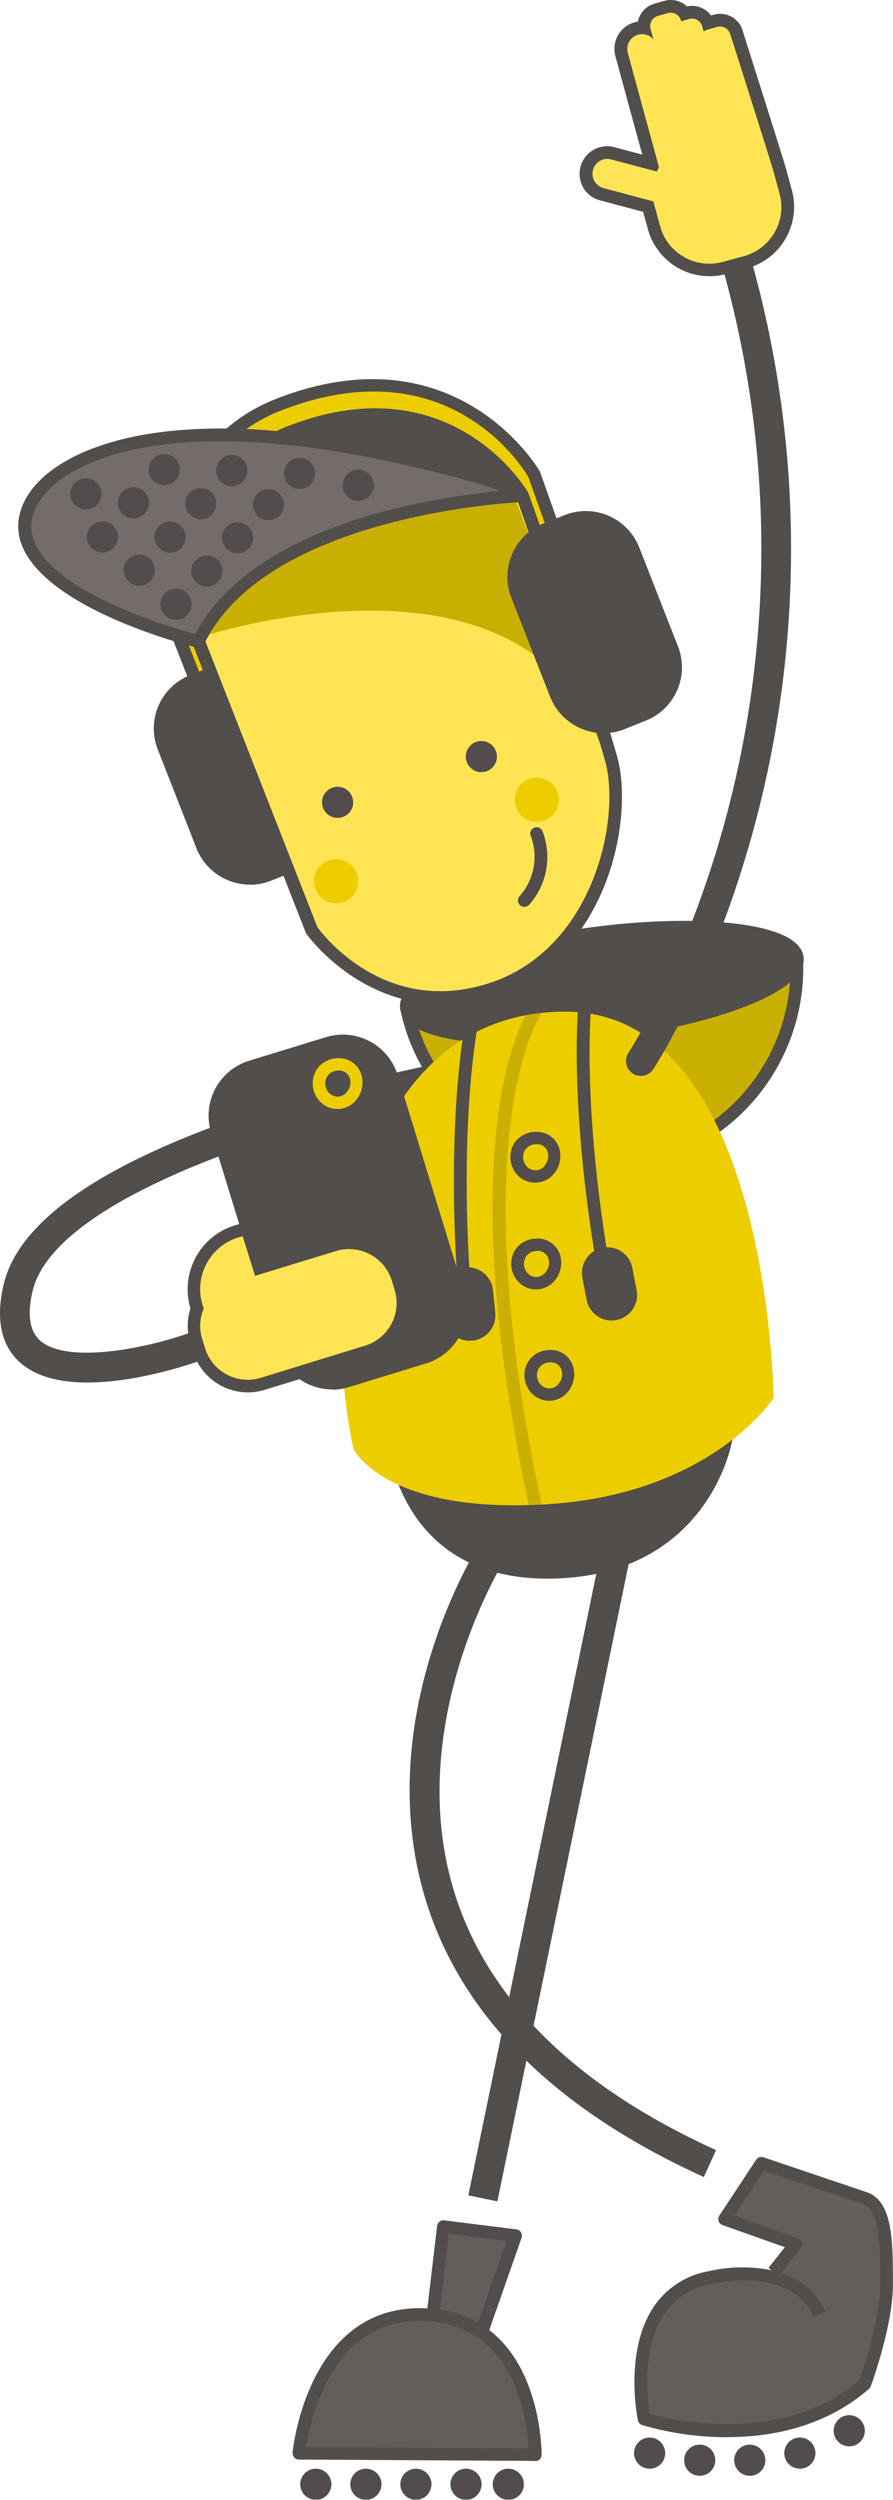 <svg xmlns="http://www.w3.org/2000/svg" xmlns:xlink="http://www.w3.org/1999/xlink" viewBox="0 0 210.43 588.75"><defs><style>.cls-1{fill:none;}.cls-2{fill:#eccd00;}.cls-3{fill:#524e4b;}.cls-4{clip-path:url(#clip-path);}.cls-5{fill:#c9b000;}.cls-6{fill:#524d4c;}.cls-7{fill:#ffe554;}.cls-8{fill:#635e5b;}.cls-9{fill:#736c6a;}.cls-10{fill:#eecd00;}</style><clipPath id="clip-path" transform="translate(0)"><rect class="cls-1" width="210.43" height="588.69"/></clipPath></defs><title>TechnoBoy</title><g id="Layer_2" data-name="Layer 2"><g id="Layer_1-2" data-name="Layer 1"><path class="cls-2" d="M49.31,168.44,53,167l-6.24-15.91s-8.33-37.67,21.67-49.33c37.92-14.75,54.67,15,54.67,15s3.17,8.91,7.09,20.17l4-1.55c-4.53-13.05-8.29-23.6-8.29-23.6S107.47,79,65.74,95.26c-33,12.84-23.84,54.29-23.84,54.29l7.41,18.89" transform="translate(0)"/><path class="cls-3" d="M48.46,170.38l-8-20.5c-.1-.43-9.06-42.86,24.76-56,42.45-16.51,61.82,16.83,62,17.16l.1.24c0,.1,3.82,10.7,8.3,23.61l.47,1.36-6.78,2.64-.51-1.47c-3.62-10.4-6.64-18.9-7-20-1.27-2.18-17.3-28-52.75-14.23-11.88,4.62-19,14-21.14,27.78a60.6,60.6,0,0,0,.37,19.72L55,167.84l-6.51,2.54m-5.12-21.26,6.81,17.38.93-.36L45.32,151.4c-.09-.38-8.26-39.06,22.59-51.05,38.68-15,56.34,15.35,56.52,15.66l.1.23c0,.09,2.94,8.27,6.58,18.72l1.19-.47c-4-11.51-7.34-20.9-7.77-22.09-1.36-2.33-19-31-58.24-15.74C35.64,108.58,42.87,146.81,43.34,149.12Z" transform="translate(0)"/><path class="cls-3" d="M68.23,204.06l-5,1.95a12,12,0,0,1-15.55-6.79L38.55,175.9a12,12,0,0,1,6.79-15.55l5-2a12,12,0,0,1,15.55,6.79L75,188.51a12,12,0,0,1-6.79,15.55" transform="translate(0)"/><g class="cls-4"><path class="cls-3" d="M58.88,208.34a13.53,13.53,0,0,1-12.59-8.57l-9.14-23.33A13.53,13.53,0,0,1,44.79,159l5-1.95a13.5,13.5,0,0,1,17.49,7.64L76.42,188a13.53,13.53,0,0,1-7.65,17.5l-5,1.95a13.44,13.44,0,0,1-4.91.93m-4.19-49.28a10.52,10.52,0,0,0-3.82.73l-5,2A10.52,10.52,0,0,0,40,175.35l9.14,23.32a10.51,10.51,0,0,0,13.6,6l5-2a10.52,10.52,0,0,0,5.94-13.6l-9.14-23.33A10.52,10.52,0,0,0,54.69,159.06Z" transform="translate(0)"/><path class="cls-3" d="M20.61,325.6c-6.1,0-11.94-1.19-15.87-4.7-4.51-4-5.81-10.26-3.86-18.46,3.4-14.3,21.59-27.35,54.05-38.81a374.63,374.63,0,0,1,46.69-12.82l1.33,6.87C78.39,262.44,13.41,280,7.69,304.06c-1.31,5.51-.73,9.42,1.72,11.62,6.28,5.63,24.88,1.93,35.13-1.73l2.36,6.59c-2,.73-14.64,5.06-26.29,5.06" transform="translate(0)"/></g><path class="cls-5" d="M187.73,225.64c0,.77.06,1.54.06,2.32a46.2,46.2,0,0,1-46.19,46.19c-22.32,0-41.51-15.79-45.82-36.83" transform="translate(0)"/><path class="cls-3" d="M141.6,275.65c-22.89,0-42.78-16-47.29-38l2.94-.6c4.22,20.65,22.88,35.63,44.35,35.63A44.74,44.74,0,0,0,186.29,228q0-1.12-.06-2.25l3-.15c0,.8.06,1.6.06,2.4a47.75,47.75,0,0,1-47.69,47.69" transform="translate(0)"/><path class="cls-3" d="M187.86,225.56c-.82-6.44-22.1-9-47.53-5.78S95,230.88,95.78,237.32s22.1,9,47.53,5.77,45.37-11.1,44.55-17.53" transform="translate(0)"/><path class="cls-3" d="M122.44,246a105,105,0,0,1-12.3-.67c-6.88-.84-15.22-2.88-15.85-7.82s6.92-9,13.37-11.55c8.53-3.36,20.07-6.08,32.48-7.67s24.27-1.85,33.37-.74c6.88.84,15.21,2.87,15.84,7.82s-6.92,9-13.37,11.55c-8.53,3.35-20.06,6.07-32.48,7.66A168.62,168.62,0,0,1,122.44,246m38.76-26.12a164.66,164.66,0,0,0-20.68,1.39c-12.17,1.56-23.45,4.21-31.76,7.48-8.83,3.47-11.71,6.68-11.49,8.38s3.81,4.07,13.23,5.22c8.86,1.07,20.44.81,32.62-.75s23.46-4.21,31.76-7.47c8.83-3.48,11.71-6.69,11.49-8.38s-3.81-4.08-13.23-5.22A99.16,99.16,0,0,0,161.2,219.88Z" transform="translate(0)"/><g class="cls-4"><path class="cls-3" d="M92.12,344.75c1,1,5.22,28.33,39.28,27s42-29.67,41.72-37.67-81,10.67-81,10.67" transform="translate(0)"/><path class="cls-6" d="M78.09,585.08a3.67,3.67,0,1,0-3.67,3.67,3.67,3.67,0,0,0,3.67-3.67" transform="translate(0)"/><path class="cls-6" d="M89.89,585.08a3.67,3.67,0,1,0-3.67,3.67,3.68,3.68,0,0,0,3.67-3.67" transform="translate(0)"/><path class="cls-6" d="M101.68,585.08A3.67,3.67,0,1,0,98,588.75a3.67,3.67,0,0,0,3.66-3.67" transform="translate(0)"/><path class="cls-6" d="M113.48,585.08a3.67,3.67,0,1,0-3.66,3.67,3.67,3.67,0,0,0,3.66-3.67" transform="translate(0)"/><path class="cls-6" d="M123.45,585.08a3.67,3.67,0,1,0-3.66,3.67,3.67,3.67,0,0,0,3.66-3.67" transform="translate(0)"/></g><path class="cls-6" d="M156.75,577.75a3.67,3.67,0,1,0-3.66,3.66,3.66,3.66,0,0,0,3.66-3.66" transform="translate(0)"/><path class="cls-6" d="M168.55,579.41a3.67,3.67,0,1,0-3.66,3.67,3.66,3.66,0,0,0,3.66-3.67" transform="translate(0)"/><path class="cls-6" d="M180.35,579.41a3.67,3.67,0,1,0-3.67,3.67,3.66,3.66,0,0,0,3.67-3.67" transform="translate(0)"/><path class="cls-6" d="M192.15,577.75a3.67,3.67,0,1,0-3.67,3.66,3.67,3.67,0,0,0,3.67-3.66" transform="translate(0)"/><path class="cls-6" d="M203.79,572.48a3.67,3.67,0,1,0-3.67,3.67,3.67,3.67,0,0,0,3.67-3.67" transform="translate(0)"/><path class="cls-2" d="M83.29,341.25s7.5,15.5,46,13,53-25,53-25-1-91.5-49.5-91-58,63.5-49.5,103" transform="translate(0)"/><path class="cls-7" d="M46.78,151.08l26.67,68s15.67,22.33,42,14,32.34-40.33,28.67-54-21-62.33-21-62.33-16.75-29.75-54.67-15c-30,11.66-21.67,49.33-21.67,49.33" transform="translate(0)"/><path class="cls-3" d="M103.93,236.43c-19.87,0-31.57-16.29-31.71-16.49l-.16-.31L45.35,151.52l0-.12a62.41,62.41,0,0,1-.43-20.84c2.26-14.79,10.22-25.23,23-30.21,38.68-15,56.34,15.35,56.52,15.66l.1.23c.18.49,17.4,48.89,21,62.45,1.77,6.62,1.49,18.45-3.14,29.95-3.69,9.14-11.28,21.05-26.53,25.87a39.47,39.47,0,0,1-12,1.92M74.78,218.36c1.46,2,16.07,20.93,40.22,13.29,24.85-7.86,31.31-38.6,27.67-52.18-3.52-13.11-19.93-59.31-20.92-62.09-1.27-2.18-17.3-28-52.75-14.23-11.88,4.62-19,14-21.14,27.78a60.6,60.6,0,0,0,.37,19.72Z" transform="translate(0)"/><polyline class="cls-3" points="117.21 518.45 110.36 517.04 141.67 365.04 148.53 366.45 117.21 518.45"/><path class="cls-3" d="M165.84,512.71c-35.33-16.05-57.43-38.19-65.69-65.79-12.63-42.2,11.64-81.39,12.67-83l5.93,3.73c-.32.51-23.6,38.32-11.88,77.36,7.67,25.55,28.48,46.2,61.86,61.37l-2.89,6.37m-47.09-145.1-3-1.86,3,1.86Z" transform="translate(0)"/><polyline class="cls-8" points="102.12 545.06 104.45 524.41 121.45 526.53 113.78 548.41"/><path class="cls-6" d="M115.2,548.91l-2.83-1,7-20.13-13.65-1.7-2.16,19.14-3-.34L103,524.24a1.5,1.5,0,0,1,1.68-1.32l17,2.13a1.49,1.49,0,0,1,1.09.69,1.54,1.54,0,0,1,.14,1.29l-7.67,21.88" transform="translate(0)"/><path class="cls-8" d="M193.12,545.06s-4.33-13-25.83-8.65-15.5,33.34-15.5,33.34,31,10,52-8.18c0,0,5.14-14,5.14-23.51s0-18.57-5.14-20.31l-24.34-8.22-8.66,13.14,16.66,5.89-5.16,6.52" transform="translate(0)"/><path class="cls-3" d="M171.44,574a71.69,71.69,0,0,1-20.12-2.86,1.51,1.51,0,0,1-1-1.13c-.14-.65-3.25-16.17,3.65-26.61a19.65,19.65,0,0,1,13-8.5,35.39,35.39,0,0,1,14.83-.23l-.71-.56,3.86-4.87-14.68-5.2a1.51,1.51,0,0,1-.93-.93,1.55,1.55,0,0,1,.17-1.31l8.67-13.14a1.49,1.49,0,0,1,1.73-.59l24.33,8.22c6.17,2.08,6.17,11.56,6.17,21.6v.13c0,9.65-5,23.44-5.24,24a1.46,1.46,0,0,1-.42.61c-10.39,9-23,11.34-33.33,11.34m-18.34-5.47c5.05,1.38,31.22,7.53,49.41-7.88.79-2.24,4.92-14.35,4.92-22.63v-.13c0-8.54,0-17.37-4.13-18.76l-23.23-7.85-7,10.58L188,527.15a1.47,1.47,0,0,1,.94,1,1.49,1.49,0,0,1-.26,1.35L184,535.32a19,19,0,0,1,5.13,2.57,14.88,14.88,0,0,1,5.4,6.69l-2.84,1c-.17-.48-4.3-11.66-24.12-7.66a16.74,16.74,0,0,0-11.11,7.22C151.13,553.18,152.57,565.24,153.1,568.57Z" transform="translate(0)"/><path class="cls-3" d="M151,253.4a3.51,3.51,0,0,1-2.92-5.43c.13-.2,13.26-20.41,22.44-53.42a244.6,244.6,0,0,0-.76-133.33,3.5,3.5,0,1,1,6.72-1.94,251.47,251.47,0,0,1,.71,137.42c-9.49,34-22.71,54.27-23.26,55.12A3.52,3.52,0,0,1,151,253.4" transform="translate(0)"/><path class="cls-3" d="M123.12,116.75s-16.75-29.75-54.67-15c-30,11.66-21.67,49.33-21.67,49.33s7.67-36.33,76.34-34.33" transform="translate(0)"/><path class="cls-3" d="M100,319.63,81.81,325.2a12,12,0,0,1-15-7.95l-15.65-51a12,12,0,0,1,8-15l18.16-5.58a12,12,0,0,1,15,8l15.65,51a12.05,12.05,0,0,1-8,15" transform="translate(0)"/><path class="cls-3" d="M78.3,327.23a13.53,13.53,0,0,1-12.92-9.54l-15.64-51a13.53,13.53,0,0,1,8.95-16.87l18.16-5.57a13.52,13.52,0,0,1,16.87,9l15.64,51a13.52,13.52,0,0,1-9,16.87h0l-18.16,5.57a13.3,13.3,0,0,1-4,.6m2.51-80.56a10.27,10.27,0,0,0-3.08.46L59.57,252.7a10.53,10.53,0,0,0-7,13.12l15.64,51a10.52,10.52,0,0,0,13.12,7l18.16-5.58a10.51,10.51,0,0,0,7-13.12l-15.64-51A10.51,10.51,0,0,0,80.81,246.67Z" transform="translate(0)"/><path class="cls-7" d="M94.41,303.38l-.68-2.24a12,12,0,0,0-15-7.95L61.1,298.6l-2.81-9.14a14.24,14.24,0,0,0-11.83,18.67,11.89,11.89,0,0,0-.21,7.58l.68,2.23a12,12,0,0,0,15,8l24.54-7.53a12,12,0,0,0,8-15" transform="translate(0)"/><path class="cls-3" d="M58.41,327.93a13.56,13.56,0,0,1-12.91-9.55l-.69-2.23a13.37,13.37,0,0,1,.07-8A15.74,15.74,0,0,1,58.11,288l1.25-.15,2.73,8.91,16.21-5a13.51,13.51,0,0,1,16.86,8.94l.69,2.23A13.53,13.53,0,0,1,86.9,319.8l-24.54,7.53a13.38,13.38,0,0,1-4,.6m-1.17-36.77a12.74,12.74,0,0,0-9.36,16.49l.17.5-.18.49a10.39,10.39,0,0,0-.19,6.63l.69,2.23a10.5,10.5,0,0,0,13.11,7L86,316.93a10.51,10.51,0,0,0,7-13.11l-.68-2.24a10.54,10.54,0,0,0-13.12-6.95L60.1,300.48Z" transform="translate(0)"/><path class="cls-5" d="M127.58,238.56c-1.26.14-2.51.32-3.72.55-3.82,7.22-15.86,37.79.74,115.35,1,0,2-.07,3-.13a2,2,0,0,0,0-.23c-18.74-87.33-.43-114.72-.25-115a1.42,1.42,0,0,0,.24-.55" transform="translate(0)"/><path class="cls-3" d="M140.34,296.63c-6.26-37.8-4.07-59.82-4.05-60l3,.31c0,.22-2.16,21.89,4,59.24l-3,.49" transform="translate(0)"/><path class="cls-3" d="M145.06,309.4h0a4.55,4.55,0,0,1-5.34-3.55l-1-5.17a4.53,4.53,0,1,1,8.88-1.79l1,5.17a4.54,4.54,0,0,1-3.54,5.34" transform="translate(0)"/><path class="cls-3" d="M144.16,311a6,6,0,0,1-5.91-4.84l-1-5.17a6,6,0,0,1,.89-4.53,6,6,0,0,1,8.36-1.68A6,6,0,0,1,149,298.6l1,5.16a6,6,0,0,1-5.91,7.23m-1-14.23a3.05,3.05,0,0,0-.6.06,3,3,0,0,0-1.92,1.29,3,3,0,0,0-.45,2.27l1,5.17a3,3,0,1,0,5.94-1.19l-1-5.17a3,3,0,0,0-3-2.43Z" transform="translate(0)"/><path class="cls-3" d="M107.73,301.08c-2.5-38.23,1.85-59.93,1.9-60.14l2.94.6c0,.21-4.31,21.57-1.84,59.35l-3,.19" transform="translate(0)"/><path class="cls-3" d="M111.16,314.25h0a4.55,4.55,0,0,1-5-4.06l-.52-5.24a4.53,4.53,0,1,1,9-.9l.53,5.24a4.55,4.55,0,0,1-4.06,5" transform="translate(0)"/><path class="cls-3" d="M110.71,315.77a6,6,0,0,1-6-5.43l-.53-5.24a6,6,0,0,1,12-1.2l.52,5.24a6,6,0,0,1-5.4,6.6l-.6,0m-.52-14.3h-.31a3,3,0,0,0-2.71,3.32l.52,5.25a3,3,0,0,0,1.11,2,3,3,0,0,0,4.93-2.64l-.53-5.24A3,3,0,0,0,110.19,301.47Z" transform="translate(0)"/><path class="cls-6" d="M126.06,278.54a5.83,5.83,0,0,1-3.37-1.13,6.17,6.17,0,0,1-1.36-8.38,6.14,6.14,0,0,1,5-2.46,5.48,5.48,0,0,1,5.45,3.88,6.51,6.51,0,0,1-1,5.67,5.81,5.81,0,0,1-4.63,2.42m.22-9.06a3.21,3.21,0,0,0-2.59,1.27,3.24,3.24,0,0,0,.7,4.28,2.76,2.76,0,0,0,4-.66,3.49,3.49,0,0,0,.58-3.1A2.63,2.63,0,0,0,126.28,269.48Z" transform="translate(0)"/><path class="cls-6" d="M126.26,303.68a5.8,5.8,0,0,1-3.37-1.13,6.17,6.17,0,0,1-1.36-8.38,6.12,6.12,0,0,1,5-2.47,5.5,5.5,0,0,1,5.45,3.89,6.51,6.51,0,0,1-1,5.67,5.81,5.81,0,0,1-4.63,2.42m.22-9.06a3.2,3.2,0,0,0-2.59,1.27,3.25,3.25,0,0,0,.69,4.28,2.78,2.78,0,0,0,4-.66,3.49,3.49,0,0,0,.57-3.1A2.61,2.61,0,0,0,126.48,294.62Z" transform="translate(0)"/><path class="cls-6" d="M129.39,329.91a5.78,5.78,0,0,1-3.37-1.13,6.14,6.14,0,0,1-1.36-8.38,6.11,6.11,0,0,1,4.94-2.46,5.48,5.48,0,0,1,5.45,3.89,6.45,6.45,0,0,1-1,5.66,5.77,5.77,0,0,1-4.62,2.42m.21-9.05a3.17,3.17,0,0,0-2.58,1.26,3.23,3.23,0,0,0,.69,4.28,2.75,2.75,0,0,0,4-.66,3.47,3.47,0,0,0,.58-3.09A2.62,2.62,0,0,0,129.6,320.86Z" transform="translate(0)"/><path class="cls-6" d="M116.12,180.68a3.67,3.67,0,1,0-5.19.19,3.67,3.67,0,0,0,5.19-.19" transform="translate(0)"/><path class="cls-6" d="M82.24,191.46a3.67,3.67,0,1,0-5.18.19,3.67,3.67,0,0,0,5.18-.19" transform="translate(0)"/><path class="cls-6" d="M123.58,213.58a1.54,1.54,0,0,1-1-.35,1.51,1.51,0,0,1-.18-2.12A14,14,0,0,0,125.12,197a1.5,1.5,0,1,1,2.74-1.21,16.89,16.89,0,0,1-3.13,17.24,1.52,1.52,0,0,1-1.15.53" transform="translate(0)"/><path class="cls-5" d="M47.35,150s73.11-24.13,93.07,22.86-18.71-54.65-18.71-54.65-30-3.06-41.19.22S47.35,150,47.35,150" transform="translate(0)"/><path class="cls-3" d="M103.93,236.43c-19.87,0-31.57-16.29-31.71-16.49l-.16-.31L45.35,151.52l0-.12a62.41,62.41,0,0,1-.43-20.84c2.26-14.79,10.22-25.23,23-30.21,38.68-15,56.34,15.35,56.52,15.66l.1.23c.18.49,17.4,48.89,21,62.45,1.77,6.62,1.49,18.45-3.14,29.95-3.69,9.14-11.28,21.05-26.53,25.87a39.47,39.47,0,0,1-12,1.92M74.78,218.36c1.46,2,16.07,20.93,40.22,13.29,24.85-7.86,31.31-38.6,27.67-52.18-3.52-13.11-19.93-59.31-20.92-62.09-1.27-2.18-17.3-28-52.75-14.23-11.88,4.62-19,14-21.14,27.78a60.6,60.6,0,0,0,.37,19.72Z" transform="translate(0)"/><path class="cls-9" d="M46.78,151.08s-35-8.58-40.33-23.57c-5-14.1,20.67-34.43,85.67-20.26,30.62,6.67,31,9.5,31,9.5s-60.84,2.33-76.34,34.33" transform="translate(0)"/><path class="cls-3" d="M47.61,152.83l-1.18-.29C45,152.18,10.56,143.58,5,128c-1.62-4.57-.41-9.47,3.4-13.81,5.32-6,15.27-10.37,28-12.21,15.42-2.22,34.25-.94,56,3.79,31.64,6.9,32,9.81,32.16,10.77l.22,1.63-1.64.07c-.6,0-60.12,2.67-75.05,33.48l-.52,1.1M52,103.92c-21.85,0-35.31,5.5-41.28,12.27-3.06,3.47-4.07,7.32-2.83,10.82C12.33,139.59,40,147.7,46,149.32c6.84-12.95,22.15-22.91,44.39-28.86a170.87,170.87,0,0,1,27.51-4.83c-3.88-1.45-11.43-3.72-26.09-6.92C76.29,105.33,63.05,103.92,52,103.92Z" transform="translate(0)"/><path class="cls-6" d="M57.29,113.32a3.67,3.67,0,1,0-5.18.19,3.67,3.67,0,0,0,5.18-.19" transform="translate(0)"/><path class="cls-6" d="M65.94,121.35a3.67,3.67,0,1,0-5.19.19,3.67,3.67,0,0,0,5.19-.19" transform="translate(0)"/><path class="cls-6" d="M73.27,114a3.67,3.67,0,1,0-5.18.2,3.67,3.67,0,0,0,5.18-.2" transform="translate(0)"/><path class="cls-6" d="M87.11,116.77a3.67,3.67,0,1,0-5.18.2,3.68,3.68,0,0,0,5.18-.2" transform="translate(0)"/><path class="cls-6" d="M22.93,118.81a3.67,3.67,0,1,0-5.19.2,3.66,3.66,0,0,0,5.19-.2" transform="translate(0)"/><path class="cls-6" d="M41.39,113.11a3.67,3.67,0,1,0-5.18.19,3.67,3.67,0,0,0,5.18-.19" transform="translate(0)"/><path class="cls-6" d="M50,121.14a3.67,3.67,0,1,0-5.18.19,3.68,3.68,0,0,0,5.18-.19" transform="translate(0)"/><path class="cls-6" d="M58.68,129.16a3.67,3.67,0,1,0-5.18.2,3.67,3.67,0,0,0,5.18-.2" transform="translate(0)"/><path class="cls-6" d="M34.13,120.92a3.67,3.67,0,1,0-5.18.2,3.67,3.67,0,0,0,5.18-.2" transform="translate(0)"/><path class="cls-6" d="M24,122.79a3.67,3.67,0,1,0,3.8,3.53,3.68,3.68,0,0,0-3.8-3.53" transform="translate(0)"/><path class="cls-6" d="M42.77,129a3.67,3.67,0,1,0-5.18.2,3.66,3.66,0,0,0,5.18-.2" transform="translate(0)"/><path class="cls-6" d="M51.42,137a3.67,3.67,0,1,0-5.18.19,3.67,3.67,0,0,0,5.18-.19" transform="translate(0)"/><path class="cls-6" d="M35.52,136.77a3.67,3.67,0,1,0-5.19.19,3.67,3.67,0,0,0,5.19-.19" transform="translate(0)"/><path class="cls-6" d="M44.16,144.8A3.67,3.67,0,1,0,39,145a3.67,3.67,0,0,0,5.18-.19" transform="translate(0)"/><path class="cls-3" d="M151.56,168.39l-5,2a12,12,0,0,1-15.56-6.8l-9.14-23.32a12,12,0,0,1,6.8-15.55l5-2a12,12,0,0,1,15.55,6.79l9.14,23.32a12,12,0,0,1-6.79,15.55" transform="translate(0)"/><path class="cls-3" d="M142.22,172.67a13.57,13.57,0,0,1-12.59-8.57l-9.14-23.32a13.52,13.52,0,0,1,7.64-17.5l5-2a13.54,13.54,0,0,1,17.5,7.64l9.14,23.32a13.52,13.52,0,0,1-7.64,17.5h0l-5,2a13.4,13.4,0,0,1-4.9.93M138,123.4a10.46,10.46,0,0,0-3.8.72l-5,2a10.5,10.5,0,0,0-5.94,13.6L132.42,163A10.55,10.55,0,0,0,146,169l5-1.95a10.52,10.52,0,0,0,6-13.61l-9.15-23.32a10.42,10.42,0,0,0-5.57-5.78A10.6,10.6,0,0,0,138,123.4Z" transform="translate(0)"/><path class="cls-8" d="M126.12,578.08s.53-32-26.07-33-29.61,32.68-29.61,32.68l55.68.32" transform="translate(0)"/><path class="cls-3" d="M126.12,579.58h0l-55.68-.32a1.48,1.48,0,0,1-1.1-.49,1.46,1.46,0,0,1-.39-1.14c0-.35,3.45-35.07,31.17-34s27.51,34.19,27.51,34.53a1.5,1.5,0,0,1-1.5,1.47m-54-3.31,52.43.3a46.38,46.38,0,0,0-3-14.14c-4-10.13-11.28-15.46-21.64-15.85C78.36,545.73,73.16,569.74,72.15,576.27Z" transform="translate(0)"/><path class="cls-10" d="M79.5,261.19a5.78,5.78,0,0,1-3.37-1.13,6.14,6.14,0,0,1-1.36-8.38,6.11,6.11,0,0,1,4.94-2.46,5.48,5.48,0,0,1,5.45,3.89,6.45,6.45,0,0,1-1,5.66,5.78,5.78,0,0,1-4.62,2.42m.21-9.05a3.17,3.17,0,0,0-2.58,1.26,3.23,3.23,0,0,0,.69,4.28,2.75,2.75,0,0,0,4-.66,3.47,3.47,0,0,0,.58-3.09A2.62,2.62,0,0,0,79.71,252.14Z" transform="translate(0)"/><path class="cls-10" d="M84.42,207.53a5.21,5.21,0,1,0-5.21,5.21,5.21,5.21,0,0,0,5.21-5.21" transform="translate(0)"/><path class="cls-10" d="M131.71,188.36a5.22,5.22,0,1,0-5.22,5.21,5.22,5.22,0,0,0,5.22-5.21" transform="translate(0)"/><path class="cls-7" d="M167.17,63.59a13.53,13.53,0,0,1-13-9.94l-1.36-5-11-2.91a5,5,0,0,1,1.28-9.83,5.07,5.07,0,0,1,1.29.17l9.12,2.42-7-25.68A5,5,0,0,1,150,6.68a5.31,5.31,0,0,1,1.32-.17,3.31,3.31,0,0,1,.44,0,4,4,0,0,1,2.89-4.22L157,1.65a4,4,0,0,1,1.08-.15,4,4,0,0,1,3.28,1.71L162,3a4,4,0,0,1,1.08-.15,4,4,0,0,1,3.73,2.53l1.81-.51a4,4,0,0,1,4.94,2.76c.38,1.19,9.61,30.18,10.25,32.55l1.36,5a13.51,13.51,0,0,1-9.47,16.58l-5,1.36a13.72,13.72,0,0,1-3.54.47h0" transform="translate(0)"/><path class="cls-3" d="M158.06,3a2.51,2.51,0,0,1,2.41,1.82l.05.18,1.87-.53a2.57,2.57,0,0,1,.67-.09,2.51,2.51,0,0,1,2.41,1.82l.35,1.24a2.55,2.55,0,0,1,.87-.44L169,6.34a2.65,2.65,0,0,1,.68-.09,2.51,2.51,0,0,1,2.41,1.82s9.6,30.17,10.25,32.53l1.36,5a12,12,0,0,1-8.42,14.73l-5,1.36a11.69,11.69,0,0,1-3.14.42,12,12,0,0,1-11.59-8.83l-1.36-5a8.21,8.21,0,0,1-.18-.83L142.21,44.3a3.5,3.5,0,0,1,.89-6.88,3.61,3.61,0,0,1,.91.12l10.77,2.86c.16-.35.32-.7.51-1l-7.35-26.93a3.5,3.5,0,0,1,2.45-4.3,3.71,3.71,0,0,1,.93-.12A3.46,3.46,0,0,1,154,9.31l-.69-2.47a2.5,2.5,0,0,1,1.72-3.09l2.33-.66a2.57,2.57,0,0,1,.67-.09m0-3h0a5.42,5.42,0,0,0-1.49.21l-2.32.65a5.51,5.51,0,0,0-3.31,2.61,5.58,5.58,0,0,0-.59,1.61,6.69,6.69,0,0,0-.75.16,6.5,6.5,0,0,0-4.55,8l6.32,23.17-6.59-1.75a6.35,6.35,0,0,0-1.68-.22,6.5,6.5,0,0,0-5.62,9.76,6.45,6.45,0,0,0,4,3l10.11,2.69,1.13,4.16a15.05,15.05,0,0,0,14.49,11,14.88,14.88,0,0,0,3.93-.52l5-1.36A15,15,0,0,0,186.6,44.79l-1.36-5C184.59,37.43,175.51,8.89,175,7.2a5.53,5.53,0,0,0-5.28-3.95,5.31,5.31,0,0,0-1.49.21l-.68.19a5.55,5.55,0,0,0-4.46-2.27,5.47,5.47,0,0,0-1.21.13A5.55,5.55,0,0,0,158.06,0Z" transform="translate(0)"/></g></g></svg>